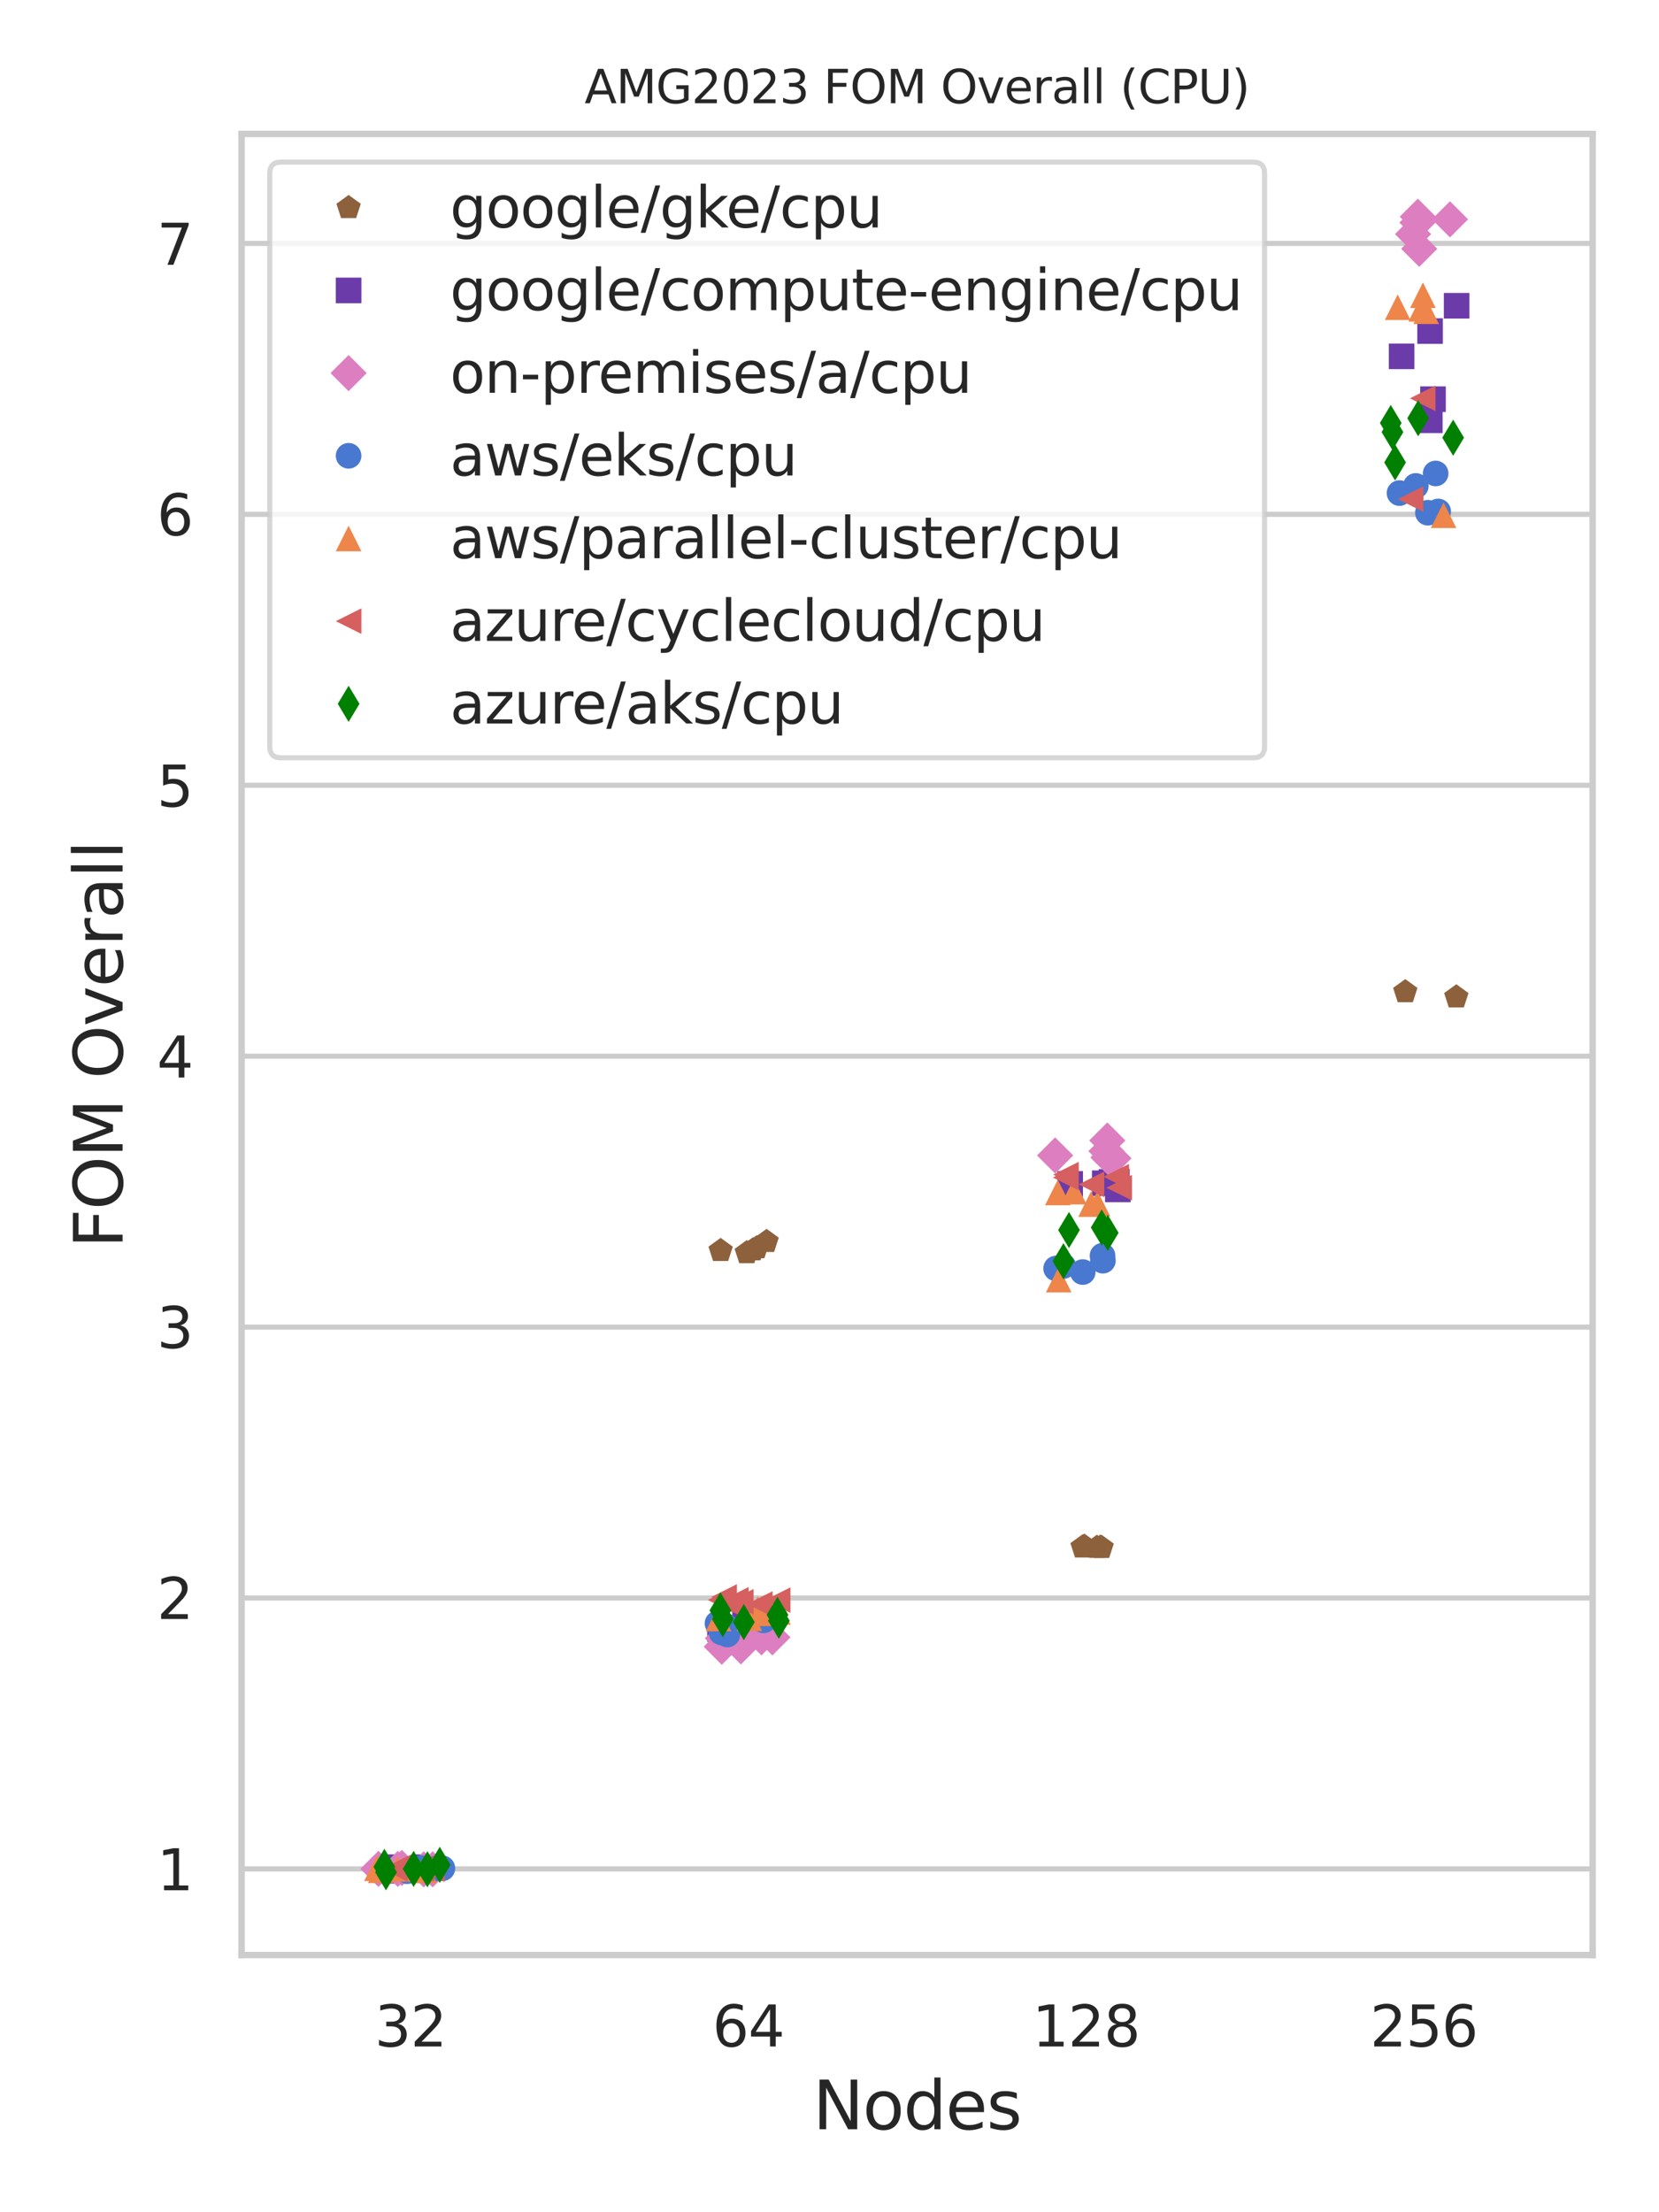 <?xml version="1.0" encoding="utf-8" standalone="no"?>
<!DOCTYPE svg PUBLIC "-//W3C//DTD SVG 1.1//EN"
  "http://www.w3.org/Graphics/SVG/1.1/DTD/svg11.dtd">
<svg xmlns:xlink="http://www.w3.org/1999/xlink" width="324pt" height="432pt" viewBox="0 0 324 432" xmlns="http://www.w3.org/2000/svg" version="1.1">
 <defs>
  <style type="text/css">*{stroke-linejoin: round; stroke-linecap: butt}</style>
 </defs>
 <g id="figure_1">
  <g id="patch_1">
   <path d="M 0 432 
L 324 432 
L 324 0 
L 0 0 
z
" style="fill: #ffffff"/>
  </g>
  <g id="axes_1">
   <g id="patch_2">
    <path d="M 47.182 381.78 
L 311.04 381.78 
L 311.04 26.16 
L 47.182 26.16 
z
" style="fill: #ffffff"/>
   </g>
   <g id="matplotlib.axis_1">
    <g id="xtick_1">
     <g id="text_1">
      <!-- 32 -->
      <g style="fill: #262626" transform="translate(73.166 399.638) scale(0.11 -0.11)">
       <defs>
        <path id="DejaVuSans-33" d="M 2597 2516 
Q 3050 2419 3304 2112 
Q 3559 1806 3559 1356 
Q 3559 666 3084 287 
Q 2609 -91 1734 -91 
Q 1441 -91 1130 -33 
Q 819 25 488 141 
L 488 750 
Q 750 597 1062 519 
Q 1375 441 1716 441 
Q 2309 441 2620 675 
Q 2931 909 2931 1356 
Q 2931 1769 2642 2001 
Q 2353 2234 1838 2234 
L 1294 2234 
L 1294 2753 
L 1863 2753 
Q 2328 2753 2575 2939 
Q 2822 3125 2822 3475 
Q 2822 3834 2567 4026 
Q 2313 4219 1838 4219 
Q 1578 4219 1281 4162 
Q 984 4106 628 3988 
L 628 4550 
Q 988 4650 1302 4700 
Q 1616 4750 1894 4750 
Q 2613 4750 3031 4423 
Q 3450 4097 3450 3541 
Q 3450 3153 3228 2886 
Q 3006 2619 2597 2516 
z
" transform="scale(0.016)"/>
        <path id="DejaVuSans-32" d="M 1228 531 
L 3431 531 
L 3431 0 
L 469 0 
L 469 531 
Q 828 903 1448 1529 
Q 2069 2156 2228 2338 
Q 2531 2678 2651 2914 
Q 2772 3150 2772 3378 
Q 2772 3750 2511 3984 
Q 2250 4219 1831 4219 
Q 1534 4219 1204 4116 
Q 875 4013 500 3803 
L 500 4441 
Q 881 4594 1212 4672 
Q 1544 4750 1819 4750 
Q 2544 4750 2975 4387 
Q 3406 4025 3406 3419 
Q 3406 3131 3298 2873 
Q 3191 2616 2906 2266 
Q 2828 2175 2409 1742 
Q 1991 1309 1228 531 
z
" transform="scale(0.016)"/>
       </defs>
       <use xlink:href="#DejaVuSans-33"/>
       <use xlink:href="#DejaVuSans-32" x="63.623"/>
      </g>
     </g>
    </g>
    <g id="xtick_2">
     <g id="text_2">
      <!-- 64 -->
      <g style="fill: #262626" transform="translate(139.13 399.638) scale(0.11 -0.11)">
       <defs>
        <path id="DejaVuSans-36" d="M 2113 2584 
Q 1688 2584 1439 2293 
Q 1191 2003 1191 1497 
Q 1191 994 1439 701 
Q 1688 409 2113 409 
Q 2538 409 2786 701 
Q 3034 994 3034 1497 
Q 3034 2003 2786 2293 
Q 2538 2584 2113 2584 
z
M 3366 4563 
L 3366 3988 
Q 3128 4100 2886 4159 
Q 2644 4219 2406 4219 
Q 1781 4219 1451 3797 
Q 1122 3375 1075 2522 
Q 1259 2794 1537 2939 
Q 1816 3084 2150 3084 
Q 2853 3084 3261 2657 
Q 3669 2231 3669 1497 
Q 3669 778 3244 343 
Q 2819 -91 2113 -91 
Q 1303 -91 875 529 
Q 447 1150 447 2328 
Q 447 3434 972 4092 
Q 1497 4750 2381 4750 
Q 2619 4750 2861 4703 
Q 3103 4656 3366 4563 
z
" transform="scale(0.016)"/>
        <path id="DejaVuSans-34" d="M 2419 4116 
L 825 1625 
L 2419 1625 
L 2419 4116 
z
M 2253 4666 
L 3047 4666 
L 3047 1625 
L 3713 1625 
L 3713 1100 
L 3047 1100 
L 3047 0 
L 2419 0 
L 2419 1100 
L 313 1100 
L 313 1709 
L 2253 4666 
z
" transform="scale(0.016)"/>
       </defs>
       <use xlink:href="#DejaVuSans-36"/>
       <use xlink:href="#DejaVuSans-34" x="63.623"/>
      </g>
     </g>
    </g>
    <g id="xtick_3">
     <g id="text_3">
      <!-- 128 -->
      <g style="fill: #262626" transform="translate(201.595 399.638) scale(0.11 -0.11)">
       <defs>
        <path id="DejaVuSans-31" d="M 794 531 
L 1825 531 
L 1825 4091 
L 703 3866 
L 703 4441 
L 1819 4666 
L 2450 4666 
L 2450 531 
L 3481 531 
L 3481 0 
L 794 0 
L 794 531 
z
" transform="scale(0.016)"/>
        <path id="DejaVuSans-38" d="M 2034 2216 
Q 1584 2216 1326 1975 
Q 1069 1734 1069 1313 
Q 1069 891 1326 650 
Q 1584 409 2034 409 
Q 2484 409 2743 651 
Q 3003 894 3003 1313 
Q 3003 1734 2745 1975 
Q 2488 2216 2034 2216 
z
M 1403 2484 
Q 997 2584 770 2862 
Q 544 3141 544 3541 
Q 544 4100 942 4425 
Q 1341 4750 2034 4750 
Q 2731 4750 3128 4425 
Q 3525 4100 3525 3541 
Q 3525 3141 3298 2862 
Q 3072 2584 2669 2484 
Q 3125 2378 3379 2068 
Q 3634 1759 3634 1313 
Q 3634 634 3220 271 
Q 2806 -91 2034 -91 
Q 1263 -91 848 271 
Q 434 634 434 1313 
Q 434 1759 690 2068 
Q 947 2378 1403 2484 
z
M 1172 3481 
Q 1172 3119 1398 2916 
Q 1625 2713 2034 2713 
Q 2441 2713 2670 2916 
Q 2900 3119 2900 3481 
Q 2900 3844 2670 4047 
Q 2441 4250 2034 4250 
Q 1625 4250 1398 4047 
Q 1172 3844 1172 3481 
z
" transform="scale(0.016)"/>
       </defs>
       <use xlink:href="#DejaVuSans-31"/>
       <use xlink:href="#DejaVuSans-32" x="63.623"/>
       <use xlink:href="#DejaVuSans-38" x="127.246"/>
      </g>
     </g>
    </g>
    <g id="xtick_4">
     <g id="text_4">
      <!-- 256 -->
      <g style="fill: #262626" transform="translate(267.56 399.638) scale(0.11 -0.11)">
       <defs>
        <path id="DejaVuSans-35" d="M 691 4666 
L 3169 4666 
L 3169 4134 
L 1269 4134 
L 1269 2991 
Q 1406 3038 1543 3061 
Q 1681 3084 1819 3084 
Q 2600 3084 3056 2656 
Q 3513 2228 3513 1497 
Q 3513 744 3044 326 
Q 2575 -91 1722 -91 
Q 1428 -91 1123 -41 
Q 819 9 494 109 
L 494 744 
Q 775 591 1075 516 
Q 1375 441 1709 441 
Q 2250 441 2565 725 
Q 2881 1009 2881 1497 
Q 2881 1984 2565 2268 
Q 2250 2553 1709 2553 
Q 1456 2553 1204 2497 
Q 953 2441 691 2322 
L 691 4666 
z
" transform="scale(0.016)"/>
       </defs>
       <use xlink:href="#DejaVuSans-32"/>
       <use xlink:href="#DejaVuSans-35" x="63.623"/>
       <use xlink:href="#DejaVuSans-36" x="127.246"/>
      </g>
     </g>
    </g>
    <g id="text_5">
     <!-- Nodes -->
     <g style="fill: #262626" transform="translate(158.759 415.804) scale(0.13 -0.13)">
      <defs>
       <path id="DejaVuSans-4e" d="M 628 4666 
L 1478 4666 
L 3547 763 
L 3547 4666 
L 4159 4666 
L 4159 0 
L 3309 0 
L 1241 3903 
L 1241 0 
L 628 0 
L 628 4666 
z
" transform="scale(0.016)"/>
       <path id="DejaVuSans-6f" d="M 1959 3097 
Q 1497 3097 1228 2736 
Q 959 2375 959 1747 
Q 959 1119 1226 758 
Q 1494 397 1959 397 
Q 2419 397 2687 759 
Q 2956 1122 2956 1747 
Q 2956 2369 2687 2733 
Q 2419 3097 1959 3097 
z
M 1959 3584 
Q 2709 3584 3137 3096 
Q 3566 2609 3566 1747 
Q 3566 888 3137 398 
Q 2709 -91 1959 -91 
Q 1206 -91 779 398 
Q 353 888 353 1747 
Q 353 2609 779 3096 
Q 1206 3584 1959 3584 
z
" transform="scale(0.016)"/>
       <path id="DejaVuSans-64" d="M 2906 2969 
L 2906 4863 
L 3481 4863 
L 3481 0 
L 2906 0 
L 2906 525 
Q 2725 213 2448 61 
Q 2172 -91 1784 -91 
Q 1150 -91 751 415 
Q 353 922 353 1747 
Q 353 2572 751 3078 
Q 1150 3584 1784 3584 
Q 2172 3584 2448 3432 
Q 2725 3281 2906 2969 
z
M 947 1747 
Q 947 1113 1208 752 
Q 1469 391 1925 391 
Q 2381 391 2643 752 
Q 2906 1113 2906 1747 
Q 2906 2381 2643 2742 
Q 2381 3103 1925 3103 
Q 1469 3103 1208 2742 
Q 947 2381 947 1747 
z
" transform="scale(0.016)"/>
       <path id="DejaVuSans-65" d="M 3597 1894 
L 3597 1613 
L 953 1613 
Q 991 1019 1311 708 
Q 1631 397 2203 397 
Q 2534 397 2845 478 
Q 3156 559 3463 722 
L 3463 178 
Q 3153 47 2828 -22 
Q 2503 -91 2169 -91 
Q 1331 -91 842 396 
Q 353 884 353 1716 
Q 353 2575 817 3079 
Q 1281 3584 2069 3584 
Q 2775 3584 3186 3129 
Q 3597 2675 3597 1894 
z
M 3022 2063 
Q 3016 2534 2758 2815 
Q 2500 3097 2075 3097 
Q 1594 3097 1305 2825 
Q 1016 2553 972 2059 
L 3022 2063 
z
" transform="scale(0.016)"/>
       <path id="DejaVuSans-73" d="M 2834 3397 
L 2834 2853 
Q 2591 2978 2328 3040 
Q 2066 3103 1784 3103 
Q 1356 3103 1142 2972 
Q 928 2841 928 2578 
Q 928 2378 1081 2264 
Q 1234 2150 1697 2047 
L 1894 2003 
Q 2506 1872 2764 1633 
Q 3022 1394 3022 966 
Q 3022 478 2636 193 
Q 2250 -91 1575 -91 
Q 1294 -91 989 -36 
Q 684 19 347 128 
L 347 722 
Q 666 556 975 473 
Q 1284 391 1588 391 
Q 1994 391 2212 530 
Q 2431 669 2431 922 
Q 2431 1156 2273 1281 
Q 2116 1406 1581 1522 
L 1381 1569 
Q 847 1681 609 1914 
Q 372 2147 372 2553 
Q 372 3047 722 3315 
Q 1072 3584 1716 3584 
Q 2034 3584 2315 3537 
Q 2597 3491 2834 3397 
z
" transform="scale(0.016)"/>
      </defs>
      <use xlink:href="#DejaVuSans-4e"/>
      <use xlink:href="#DejaVuSans-6f" x="74.805"/>
      <use xlink:href="#DejaVuSans-64" x="135.986"/>
      <use xlink:href="#DejaVuSans-65" x="199.463"/>
      <use xlink:href="#DejaVuSans-73" x="260.986"/>
     </g>
    </g>
   </g>
   <g id="matplotlib.axis_2">
    <g id="ytick_1">
     <g id="line2d_1">
      <path d="M 47.182 364.961 
L 311.04 364.961 
" clip-path="url(#p5189123083)" style="fill: none; stroke: #cccccc; stroke-linecap: round"/>
     </g>
     <g id="text_6">
      <!-- $\mathdefault{1}$ -->
      <g style="fill: #262626" transform="translate(30.642 369.14) scale(0.11 -0.11)">
       <use xlink:href="#DejaVuSans-31" transform="translate(0 0.094)"/>
      </g>
     </g>
    </g>
    <g id="ytick_2">
     <g id="line2d_2">
      <path d="M 47.182 312.057 
L 311.04 312.057 
" clip-path="url(#p5189123083)" style="fill: none; stroke: #cccccc; stroke-linecap: round"/>
     </g>
     <g id="text_7">
      <!-- $\mathdefault{2}$ -->
      <g style="fill: #262626" transform="translate(30.642 316.237) scale(0.11 -0.11)">
       <use xlink:href="#DejaVuSans-32" transform="translate(0 0.781)"/>
      </g>
     </g>
    </g>
    <g id="ytick_3">
     <g id="line2d_3">
      <path d="M 47.182 259.154 
L 311.04 259.154 
" clip-path="url(#p5189123083)" style="fill: none; stroke: #cccccc; stroke-linecap: round"/>
     </g>
     <g id="text_8">
      <!-- $\mathdefault{3}$ -->
      <g style="fill: #262626" transform="translate(30.642 263.333) scale(0.11 -0.11)">
       <use xlink:href="#DejaVuSans-33" transform="translate(0 0.781)"/>
      </g>
     </g>
    </g>
    <g id="ytick_4">
     <g id="line2d_4">
      <path d="M 47.182 206.25 
L 311.04 206.25 
" clip-path="url(#p5189123083)" style="fill: none; stroke: #cccccc; stroke-linecap: round"/>
     </g>
     <g id="text_9">
      <!-- $\mathdefault{4}$ -->
      <g style="fill: #262626" transform="translate(30.642 210.43) scale(0.11 -0.11)">
       <use xlink:href="#DejaVuSans-34" transform="translate(0 0.094)"/>
      </g>
     </g>
    </g>
    <g id="ytick_5">
     <g id="line2d_5">
      <path d="M 47.182 153.347 
L 311.04 153.347 
" clip-path="url(#p5189123083)" style="fill: none; stroke: #cccccc; stroke-linecap: round"/>
     </g>
     <g id="text_10">
      <!-- $\mathdefault{5}$ -->
      <g style="fill: #262626" transform="translate(30.642 157.526) scale(0.11 -0.11)">
       <use xlink:href="#DejaVuSans-35" transform="translate(0 0.094)"/>
      </g>
     </g>
    </g>
    <g id="ytick_6">
     <g id="line2d_6">
      <path d="M 47.182 100.443 
L 311.04 100.443 
" clip-path="url(#p5189123083)" style="fill: none; stroke: #cccccc; stroke-linecap: round"/>
     </g>
     <g id="text_11">
      <!-- $\mathdefault{6}$ -->
      <g style="fill: #262626" transform="translate(30.642 104.622) scale(0.11 -0.11)">
       <use xlink:href="#DejaVuSans-36" transform="translate(0 0.781)"/>
      </g>
     </g>
    </g>
    <g id="ytick_7">
     <g id="line2d_7">
      <path d="M 47.182 47.54 
L 311.04 47.54 
" clip-path="url(#p5189123083)" style="fill: none; stroke: #cccccc; stroke-linecap: round"/>
     </g>
     <g id="text_12">
      <!-- $\mathdefault{7}$ -->
      <g style="fill: #262626" transform="translate(30.642 51.719) scale(0.11 -0.11)">
       <defs>
        <path id="DejaVuSans-37" d="M 525 4666 
L 3525 4666 
L 3525 4397 
L 1831 0 
L 1172 0 
L 2766 4134 
L 525 4134 
L 525 4666 
z
" transform="scale(0.016)"/>
       </defs>
       <use xlink:href="#DejaVuSans-37" transform="translate(0 0.094)"/>
      </g>
     </g>
    </g>
    <g id="text_13">
     <!-- FOM Overall -->
     <g style="fill: #262626" transform="translate(23.939 243.73) rotate(-90) scale(0.13 -0.13)">
      <defs>
       <path id="DejaVuSans-46" d="M 628 4666 
L 3309 4666 
L 3309 4134 
L 1259 4134 
L 1259 2759 
L 3109 2759 
L 3109 2228 
L 1259 2228 
L 1259 0 
L 628 0 
L 628 4666 
z
" transform="scale(0.016)"/>
       <path id="DejaVuSans-4f" d="M 2522 4238 
Q 1834 4238 1429 3725 
Q 1025 3213 1025 2328 
Q 1025 1447 1429 934 
Q 1834 422 2522 422 
Q 3209 422 3611 934 
Q 4013 1447 4013 2328 
Q 4013 3213 3611 3725 
Q 3209 4238 2522 4238 
z
M 2522 4750 
Q 3503 4750 4090 4092 
Q 4678 3434 4678 2328 
Q 4678 1225 4090 567 
Q 3503 -91 2522 -91 
Q 1538 -91 948 565 
Q 359 1222 359 2328 
Q 359 3434 948 4092 
Q 1538 4750 2522 4750 
z
" transform="scale(0.016)"/>
       <path id="DejaVuSans-4d" d="M 628 4666 
L 1569 4666 
L 2759 1491 
L 3956 4666 
L 4897 4666 
L 4897 0 
L 4281 0 
L 4281 4097 
L 3078 897 
L 2444 897 
L 1241 4097 
L 1241 0 
L 628 0 
L 628 4666 
z
" transform="scale(0.016)"/>
       <path id="DejaVuSans-20" transform="scale(0.016)"/>
       <path id="DejaVuSans-76" d="M 191 3500 
L 800 3500 
L 1894 563 
L 2988 3500 
L 3597 3500 
L 2284 0 
L 1503 0 
L 191 3500 
z
" transform="scale(0.016)"/>
       <path id="DejaVuSans-72" d="M 2631 2963 
Q 2534 3019 2420 3045 
Q 2306 3072 2169 3072 
Q 1681 3072 1420 2755 
Q 1159 2438 1159 1844 
L 1159 0 
L 581 0 
L 581 3500 
L 1159 3500 
L 1159 2956 
Q 1341 3275 1631 3429 
Q 1922 3584 2338 3584 
Q 2397 3584 2469 3576 
Q 2541 3569 2628 3553 
L 2631 2963 
z
" transform="scale(0.016)"/>
       <path id="DejaVuSans-61" d="M 2194 1759 
Q 1497 1759 1228 1600 
Q 959 1441 959 1056 
Q 959 750 1161 570 
Q 1363 391 1709 391 
Q 2188 391 2477 730 
Q 2766 1069 2766 1631 
L 2766 1759 
L 2194 1759 
z
M 3341 1997 
L 3341 0 
L 2766 0 
L 2766 531 
Q 2569 213 2275 61 
Q 1981 -91 1556 -91 
Q 1019 -91 701 211 
Q 384 513 384 1019 
Q 384 1609 779 1909 
Q 1175 2209 1959 2209 
L 2766 2209 
L 2766 2266 
Q 2766 2663 2505 2880 
Q 2244 3097 1772 3097 
Q 1472 3097 1187 3025 
Q 903 2953 641 2809 
L 641 3341 
Q 956 3463 1253 3523 
Q 1550 3584 1831 3584 
Q 2591 3584 2966 3190 
Q 3341 2797 3341 1997 
z
" transform="scale(0.016)"/>
       <path id="DejaVuSans-6c" d="M 603 4863 
L 1178 4863 
L 1178 0 
L 603 0 
L 603 4863 
z
" transform="scale(0.016)"/>
      </defs>
      <use xlink:href="#DejaVuSans-46"/>
      <use xlink:href="#DejaVuSans-4f" x="57.52"/>
      <use xlink:href="#DejaVuSans-4d" x="136.23"/>
      <use xlink:href="#DejaVuSans-20" x="222.51"/>
      <use xlink:href="#DejaVuSans-4f" x="254.297"/>
      <use xlink:href="#DejaVuSans-76" x="333.008"/>
      <use xlink:href="#DejaVuSans-65" x="392.188"/>
      <use xlink:href="#DejaVuSans-72" x="453.711"/>
      <use xlink:href="#DejaVuSans-61" x="494.824"/>
      <use xlink:href="#DejaVuSans-6c" x="556.104"/>
      <use xlink:href="#DejaVuSans-6c" x="583.887"/>
     </g>
    </g>
   </g>
   <g id="patch_3">
    <path d="M 47.182 381.78 
L 47.182 26.16 
" style="fill: none; stroke: #cccccc; stroke-width: 1.25; stroke-linejoin: miter; stroke-linecap: square"/>
   </g>
   <g id="patch_4">
    <path d="M 311.04 381.78 
L 311.04 26.16 
" style="fill: none; stroke: #cccccc; stroke-width: 1.25; stroke-linejoin: miter; stroke-linecap: square"/>
   </g>
   <g id="patch_5">
    <path d="M 47.182 381.78 
L 311.04 381.78 
" style="fill: none; stroke: #cccccc; stroke-width: 1.25; stroke-linejoin: miter; stroke-linecap: square"/>
   </g>
   <g id="patch_6">
    <path d="M 47.182 26.16 
L 311.04 26.16 
" style="fill: none; stroke: #cccccc; stroke-width: 1.25; stroke-linejoin: miter; stroke-linecap: square"/>
   </g>
   <g id="PathCollection_1">
    <defs>
     <path id="C0_0_e7bd8a3576" d="M 0 -2.5 
L -2.378 -0.773 
L -1.469 2.023 
L 1.469 2.023 
L 2.378 -0.773 
z
"/>
    </defs>
    <g clip-path="url(#p5189123083)">
     <use xlink:href="#C0_0_e7bd8a3576" x="75.494" y="364.995" style="fill: #8c613c"/>
    </g>
    <g clip-path="url(#p5189123083)">
     <use xlink:href="#C0_0_e7bd8a3576" x="81.8" y="364.821" style="fill: #8c613c"/>
    </g>
    <g clip-path="url(#p5189123083)">
     <use xlink:href="#C0_0_e7bd8a3576" x="79.301" y="365.045" style="fill: #8c613c"/>
    </g>
    <g clip-path="url(#p5189123083)">
     <use xlink:href="#C0_0_e7bd8a3576" x="77.736" y="364.961" style="fill: #8c613c"/>
    </g>
    <g clip-path="url(#p5189123083)">
     <use xlink:href="#C0_0_e7bd8a3576" x="75.045" y="364.719" style="fill: #8c613c"/>
    </g>
   </g>
   <g id="PathCollection_2">
    <defs>
     <path id="C1_0_52b5c22a41" d="M 0 -2.5 
L -2.378 -0.773 
L -1.469 2.023 
L 1.469 2.023 
L 2.378 -0.773 
z
"/>
    </defs>
    <g clip-path="url(#p5189123083)">
     <use xlink:href="#C1_0_52b5c22a41" x="147.057" y="244.1" style="fill: #8c613c"/>
    </g>
    <g clip-path="url(#p5189123083)">
     <use xlink:href="#C1_0_52b5c22a41" x="147.806" y="243.693" style="fill: #8c613c"/>
    </g>
    <g clip-path="url(#p5189123083)">
     <use xlink:href="#C1_0_52b5c22a41" x="149.713" y="242.462" style="fill: #8c613c"/>
    </g>
    <g clip-path="url(#p5189123083)">
     <use xlink:href="#C1_0_52b5c22a41" x="145.843" y="244.657" style="fill: #8c613c"/>
    </g>
    <g clip-path="url(#p5189123083)">
     <use xlink:href="#C1_0_52b5c22a41" x="140.737" y="244.226" style="fill: #8c613c"/>
    </g>
   </g>
   <g id="PathCollection_3">
    <defs>
     <path id="C2_0_cb44a556ef" d="M 0 -2.5 
L -2.378 -0.773 
L -1.469 2.023 
L 1.469 2.023 
L 2.378 -0.773 
z
"/>
    </defs>
    <g clip-path="url(#p5189123083)">
     <use xlink:href="#C2_0_cb44a556ef" x="214.924" y="302.152" style="fill: #8c613c"/>
    </g>
    <g clip-path="url(#p5189123083)">
     <use xlink:href="#C2_0_cb44a556ef" x="211.419" y="302.121" style="fill: #8c613c"/>
    </g>
    <g clip-path="url(#p5189123083)">
     <use xlink:href="#C2_0_cb44a556ef" x="214.223" y="302.199" style="fill: #8c613c"/>
    </g>
    <g clip-path="url(#p5189123083)">
     <use xlink:href="#C2_0_cb44a556ef" x="211.77" y="301.973" style="fill: #8c613c"/>
    </g>
    <g clip-path="url(#p5189123083)">
     <use xlink:href="#C2_0_cb44a556ef" x="215.146" y="302.215" style="fill: #8c613c"/>
    </g>
   </g>
   <g id="PathCollection_4">
    <path d="M 284.417 192.198 
L 282.039 193.926 
L 282.947 196.721 
L 285.886 196.721 
L 286.794 193.926 
z
" clip-path="url(#p5189123083)" style="fill: #8c613c"/>
    <path d="M 274.449 191.194 
L 272.072 192.922 
L 272.98 195.717 
L 275.919 195.717 
L 276.827 192.922 
z
" clip-path="url(#p5189123083)" style="fill: #8c613c"/>
   </g>
   <g id="line2d_8"/>
   <g id="PathCollection_5">
    <path d="M 80.337 367.121 
L 85.337 367.121 
L 85.337 362.121 
L 80.337 362.121 
z
" clip-path="url(#p5189123083)" style="fill: #6c3baa"/>
    <path d="M 73.869 367.116 
L 78.869 367.116 
L 78.869 362.116 
L 73.869 362.116 
z
" clip-path="url(#p5189123083)" style="fill: #6c3baa"/>
    <path d="M 74.59 367.843 
L 79.59 367.843 
L 79.59 362.843 
L 74.59 362.843 
z
" clip-path="url(#p5189123083)" style="fill: #6c3baa"/>
    <path d="M 73.691 367.461 
L 78.691 367.461 
L 78.691 362.461 
L 73.691 362.461 
z
" clip-path="url(#p5189123083)" style="fill: #6c3baa"/>
    <path d="M 73.155 367.501 
L 78.155 367.501 
L 78.155 362.501 
L 73.155 362.501 
z
" clip-path="url(#p5189123083)" style="fill: #6c3baa"/>
   </g>
   <g id="PathCollection_6">
    <path d="M 147.087 320.497 
L 152.087 320.497 
L 152.087 315.497 
L 147.087 315.497 
z
" clip-path="url(#p5189123083)" style="fill: #6c3baa"/>
    <path d="M 145.374 320.436 
L 150.374 320.436 
L 150.374 315.436 
L 145.374 315.436 
z
" clip-path="url(#p5189123083)" style="fill: #6c3baa"/>
    <path d="M 138.111 320.627 
L 143.111 320.627 
L 143.111 315.627 
L 138.111 315.627 
z
" clip-path="url(#p5189123083)" style="fill: #6c3baa"/>
    <path d="M 144.6 319.449 
L 149.6 319.449 
L 149.6 314.449 
L 144.6 314.449 
z
" clip-path="url(#p5189123083)" style="fill: #6c3baa"/>
    <path d="M 143.005 319.362 
L 148.005 319.362 
L 148.005 314.362 
L 143.005 314.362 
z
" clip-path="url(#p5189123083)" style="fill: #6c3baa"/>
   </g>
   <g id="PathCollection_7">
    <path d="M 206.503 233.688 
L 211.503 233.688 
L 211.503 228.688 
L 206.503 228.688 
z
" clip-path="url(#p5189123083)" style="fill: #6c3baa"/>
    <path d="M 215.809 234.77 
L 220.809 234.77 
L 220.809 229.77 
L 215.809 229.77 
z
" clip-path="url(#p5189123083)" style="fill: #6c3baa"/>
    <path d="M 214.561 233.302 
L 219.561 233.302 
L 219.561 228.302 
L 214.561 228.302 
z
" clip-path="url(#p5189123083)" style="fill: #6c3baa"/>
    <path d="M 215.628 233.255 
L 220.628 233.255 
L 220.628 228.255 
L 215.628 228.255 
z
" clip-path="url(#p5189123083)" style="fill: #6c3baa"/>
    <path d="M 213.258 233.559 
L 218.258 233.559 
L 218.258 228.559 
L 213.258 228.559 
z
" clip-path="url(#p5189123083)" style="fill: #6c3baa"/>
   </g>
   <g id="PathCollection_8">
    <path d="M 271.231 72.086 
L 276.231 72.086 
L 276.231 67.086 
L 271.231 67.086 
z
" clip-path="url(#p5189123083)" style="fill: #6c3baa"/>
    <path d="M 277.363 80.454 
L 282.363 80.454 
L 282.363 75.454 
L 277.363 75.454 
z
" clip-path="url(#p5189123083)" style="fill: #6c3baa"/>
    <path d="M 276.791 67.151 
L 281.791 67.151 
L 281.791 62.151 
L 276.791 62.151 
z
" clip-path="url(#p5189123083)" style="fill: #6c3baa"/>
    <path d="M 281.978 62.207 
L 286.978 62.207 
L 286.978 57.207 
L 281.978 57.207 
z
" clip-path="url(#p5189123083)" style="fill: #6c3baa"/>
    <path d="M 276.736 84.572 
L 281.736 84.572 
L 281.736 79.572 
L 276.736 79.572 
z
" clip-path="url(#p5189123083)" style="fill: #6c3baa"/>
   </g>
   <g id="line2d_9"/>
   <g id="PathCollection_9">
    <path d="M 82.754 368.582 
L 86.289 365.046 
L 82.754 361.511 
L 79.218 365.046 
z
" clip-path="url(#p5189123083)" style="fill: #dc7ec0"/>
    <path d="M 77.693 368.497 
L 81.229 364.961 
L 77.693 361.425 
L 74.157 364.961 
z
" clip-path="url(#p5189123083)" style="fill: #dc7ec0"/>
    <path d="M 78.479 368.307 
L 82.015 364.772 
L 78.479 361.236 
L 74.944 364.772 
z
" clip-path="url(#p5189123083)" style="fill: #dc7ec0"/>
    <path d="M 84.499 368.566 
L 88.035 365.031 
L 84.499 361.495 
L 80.963 365.031 
z
" clip-path="url(#p5189123083)" style="fill: #dc7ec0"/>
    <path d="M 73.908 368.49 
L 77.443 364.954 
L 73.908 361.419 
L 70.372 364.954 
z
" clip-path="url(#p5189123083)" style="fill: #dc7ec0"/>
   </g>
   <g id="PathCollection_10">
    <path d="M 144.691 325.034 
L 148.226 321.499 
L 144.691 317.963 
L 141.155 321.499 
z
" clip-path="url(#p5189123083)" style="fill: #dc7ec0"/>
    <path d="M 150.847 323.267 
L 154.382 319.732 
L 150.847 316.196 
L 147.311 319.732 
z
" clip-path="url(#p5189123083)" style="fill: #dc7ec0"/>
    <path d="M 148.713 323.272 
L 152.249 319.737 
L 148.713 316.201 
L 145.178 319.737 
z
" clip-path="url(#p5189123083)" style="fill: #dc7ec0"/>
    <path d="M 140.961 325.104 
L 144.496 321.568 
L 140.961 318.033 
L 137.425 321.568 
z
" clip-path="url(#p5189123083)" style="fill: #dc7ec0"/>
    <path d="M 141.183 323.453 
L 144.719 319.917 
L 141.183 316.382 
L 137.648 319.917 
z
" clip-path="url(#p5189123083)" style="fill: #dc7ec0"/>
   </g>
   <g id="PathCollection_11">
    <path d="M 216.252 226.252 
L 219.788 222.717 
L 216.252 219.181 
L 212.716 222.717 
z
" clip-path="url(#p5189123083)" style="fill: #dc7ec0"/>
    <path d="M 216.089 228.338 
L 219.625 224.803 
L 216.089 221.267 
L 212.553 224.803 
z
" clip-path="url(#p5189123083)" style="fill: #dc7ec0"/>
    <path d="M 217.448 229.728 
L 220.983 226.192 
L 217.448 222.657 
L 213.912 226.192 
z
" clip-path="url(#p5189123083)" style="fill: #dc7ec0"/>
    <path d="M 216.472 229.572 
L 220.008 226.037 
L 216.472 222.501 
L 212.937 226.037 
z
" clip-path="url(#p5189123083)" style="fill: #dc7ec0"/>
    <path d="M 206.064 229.168 
L 209.599 225.632 
L 206.064 222.097 
L 202.528 225.632 
z
" clip-path="url(#p5189123083)" style="fill: #dc7ec0"/>
   </g>
   <g id="PathCollection_12">
    <path d="M 275.969 49.258 
L 279.504 45.722 
L 275.969 42.187 
L 272.433 45.722 
z
" clip-path="url(#p5189123083)" style="fill: #dc7ec0"/>
    <path d="M 276.899 45.86 
L 280.435 42.325 
L 276.899 38.789 
L 273.363 42.325 
z
" clip-path="url(#p5189123083)" style="fill: #dc7ec0"/>
    <path d="M 283.178 46.365 
L 286.713 42.83 
L 283.178 39.294 
L 279.642 42.83 
z
" clip-path="url(#p5189123083)" style="fill: #dc7ec0"/>
    <path d="M 276.822 47.004 
L 280.357 43.468 
L 276.822 39.933 
L 273.286 43.468 
z
" clip-path="url(#p5189123083)" style="fill: #dc7ec0"/>
    <path d="M 277.17 52.121 
L 280.705 48.585 
L 277.17 45.049 
L 273.634 48.585 
z
" clip-path="url(#p5189123083)" style="fill: #dc7ec0"/>
   </g>
   <g id="line2d_10"/>
   <g id="PathCollection_13">
    <defs>
     <path id="C3_0_e3e51d74b8" d="M 0 2.5 
C 0.663 2.5 1.299 2.237 1.768 1.768 
C 2.237 1.299 2.5 0.663 2.5 -0 
C 2.5 -0.663 2.237 -1.299 1.768 -1.768 
C 1.299 -2.237 0.663 -2.5 0 -2.5 
C -0.663 -2.5 -1.299 -2.237 -1.768 -1.768 
C -2.237 -1.299 -2.5 -0.663 -2.5 0 
C -2.5 0.663 -2.237 1.299 -1.768 1.768 
C -1.299 2.237 -0.663 2.5 0 2.5 
z
"/>
    </defs>
    <g clip-path="url(#p5189123083)">
     <use xlink:href="#C3_0_e3e51d74b8" x="82.205" y="365.138" style="fill: #4878d0"/>
    </g>
    <g clip-path="url(#p5189123083)">
     <use xlink:href="#C3_0_e3e51d74b8" x="86.398" y="364.841" style="fill: #4878d0"/>
    </g>
    <g clip-path="url(#p5189123083)">
     <use xlink:href="#C3_0_e3e51d74b8" x="79.588" y="365.398" style="fill: #4878d0"/>
    </g>
    <g clip-path="url(#p5189123083)">
     <use xlink:href="#C3_0_e3e51d74b8" x="84.586" y="364.961" style="fill: #4878d0"/>
    </g>
    <g clip-path="url(#p5189123083)">
     <use xlink:href="#C3_0_e3e51d74b8" x="82.122" y="364.784" style="fill: #4878d0"/>
    </g>
   </g>
   <g id="PathCollection_14">
    <defs>
     <path id="C4_0_9baadc3031" d="M 0 2.5 
C 0.663 2.5 1.299 2.237 1.768 1.768 
C 2.237 1.299 2.5 0.663 2.5 -0 
C 2.5 -0.663 2.237 -1.299 1.768 -1.768 
C 1.299 -2.237 0.663 -2.5 0 -2.5 
C -0.663 -2.5 -1.299 -2.237 -1.768 -1.768 
C -2.237 -1.299 -2.5 -0.663 -2.5 0 
C -2.5 0.663 -2.237 1.299 -1.768 1.768 
C -1.299 2.237 -0.663 2.5 0 2.5 
z
"/>
    </defs>
    <g clip-path="url(#p5189123083)">
     <use xlink:href="#C4_0_9baadc3031" x="140.128" y="317.015" style="fill: #4878d0"/>
    </g>
    <g clip-path="url(#p5189123083)">
     <use xlink:href="#C4_0_9baadc3031" x="140.917" y="318.792" style="fill: #4878d0"/>
    </g>
    <g clip-path="url(#p5189123083)">
     <use xlink:href="#C4_0_9baadc3031" x="141.724" y="317.531" style="fill: #4878d0"/>
    </g>
    <g clip-path="url(#p5189123083)">
     <use xlink:href="#C4_0_9baadc3031" x="149.142" y="316.428" style="fill: #4878d0"/>
    </g>
    <g clip-path="url(#p5189123083)">
     <use xlink:href="#C4_0_9baadc3031" x="142.056" y="319.181" style="fill: #4878d0"/>
    </g>
   </g>
   <g id="PathCollection_15">
    <defs>
     <path id="C5_0_4560aeb20c" d="M 0 2.5 
C 0.663 2.5 1.299 2.237 1.768 1.768 
C 2.237 1.299 2.5 0.663 2.5 -0 
C 2.5 -0.663 2.237 -1.299 1.768 -1.768 
C 1.299 -2.237 0.663 -2.5 0 -2.5 
C -0.663 -2.5 -1.299 -2.237 -1.768 -1.768 
C -2.237 -1.299 -2.5 -0.663 -2.5 0 
C -2.5 0.663 -2.237 1.299 -1.768 1.768 
C -1.299 2.237 -0.663 2.5 0 2.5 
z
"/>
    </defs>
    <g clip-path="url(#p5189123083)">
     <use xlink:href="#C5_0_4560aeb20c" x="215.394" y="246.187" style="fill: #4878d0"/>
    </g>
    <g clip-path="url(#p5189123083)">
     <use xlink:href="#C5_0_4560aeb20c" x="206.256" y="247.707" style="fill: #4878d0"/>
    </g>
    <g clip-path="url(#p5189123083)">
     <use xlink:href="#C5_0_4560aeb20c" x="215.321" y="245.215" style="fill: #4878d0"/>
    </g>
    <g clip-path="url(#p5189123083)">
     <use xlink:href="#C5_0_4560aeb20c" x="211.46" y="248.407" style="fill: #4878d0"/>
    </g>
    <g clip-path="url(#p5189123083)">
     <use xlink:href="#C5_0_4560aeb20c" x="207.657" y="247.241" style="fill: #4878d0"/>
    </g>
   </g>
   <g id="PathCollection_16">
    <defs>
     <path id="C6_0_9d644a9fa0" d="M 0 2.5 
C 0.663 2.5 1.299 2.237 1.768 1.768 
C 2.237 1.299 2.5 0.663 2.5 -0 
C 2.5 -0.663 2.237 -1.299 1.768 -1.768 
C 1.299 -2.237 0.663 -2.5 0 -2.5 
C -0.663 -2.5 -1.299 -2.237 -1.768 -1.768 
C -2.237 -1.299 -2.5 -0.663 -2.5 0 
C -2.5 0.663 -2.237 1.299 -1.768 1.768 
C -1.299 2.237 -0.663 2.5 0 2.5 
z
"/>
    </defs>
    <g clip-path="url(#p5189123083)">
     <use xlink:href="#C6_0_9d644a9fa0" x="280.379" y="92.457" style="fill: #4878d0"/>
    </g>
    <g clip-path="url(#p5189123083)">
     <use xlink:href="#C6_0_9d644a9fa0" x="280.878" y="99.874" style="fill: #4878d0"/>
    </g>
    <g clip-path="url(#p5189123083)">
     <use xlink:href="#C6_0_9d644a9fa0" x="276.506" y="94.89" style="fill: #4878d0"/>
    </g>
    <g clip-path="url(#p5189123083)">
     <use xlink:href="#C6_0_9d644a9fa0" x="278.862" y="100.127" style="fill: #4878d0"/>
    </g>
    <g clip-path="url(#p5189123083)">
     <use xlink:href="#C6_0_9d644a9fa0" x="273.318" y="96.289" style="fill: #4878d0"/>
    </g>
   </g>
   <g id="line2d_11"/>
   <g id="PathCollection_17">
    <path d="M 74.362 362.724 
L 71.862 367.724 
L 76.862 367.724 
z
" clip-path="url(#p5189123083)" style="fill: #ee854a"/>
    <path d="M 73.61 362.336 
L 71.11 367.336 
L 76.11 367.336 
z
" clip-path="url(#p5189123083)" style="fill: #ee854a"/>
    <path d="M 82.8 362.75 
L 80.3 367.75 
L 85.3 367.75 
z
" clip-path="url(#p5189123083)" style="fill: #ee854a"/>
    <path d="M 77.638 362.461 
L 75.138 367.461 
L 80.138 367.461 
z
" clip-path="url(#p5189123083)" style="fill: #ee854a"/>
    <path d="M 80.421 362.323 
L 77.921 367.323 
L 82.921 367.323 
z
" clip-path="url(#p5189123083)" style="fill: #ee854a"/>
   </g>
   <g id="PathCollection_18">
    <path d="M 151.937 312.279 
L 149.437 317.279 
L 154.437 317.279 
z
" clip-path="url(#p5189123083)" style="fill: #ee854a"/>
    <path d="M 149.499 312.544 
L 146.999 317.544 
L 151.999 317.544 
z
" clip-path="url(#p5189123083)" style="fill: #ee854a"/>
    <path d="M 147.974 311.724 
L 145.474 316.724 
L 150.474 316.724 
z
" clip-path="url(#p5189123083)" style="fill: #ee854a"/>
    <path d="M 140.33 313.56 
L 137.83 318.56 
L 142.83 318.56 
z
" clip-path="url(#p5189123083)" style="fill: #ee854a"/>
    <path d="M 146.365 313.514 
L 143.865 318.514 
L 148.865 318.514 
z
" clip-path="url(#p5189123083)" style="fill: #ee854a"/>
   </g>
   <g id="PathCollection_19">
    <path d="M 209.707 230.194 
L 207.207 235.194 
L 212.207 235.194 
z
" clip-path="url(#p5189123083)" style="fill: #ee854a"/>
    <path d="M 213.079 232.631 
L 210.579 237.631 
L 215.579 237.631 
z
" clip-path="url(#p5189123083)" style="fill: #ee854a"/>
    <path d="M 206.763 247.379 
L 204.263 252.379 
L 209.263 252.379 
z
" clip-path="url(#p5189123083)" style="fill: #ee854a"/>
    <path d="M 206.585 230.375 
L 204.085 235.375 
L 209.085 235.375 
z
" clip-path="url(#p5189123083)" style="fill: #ee854a"/>
    <path d="M 214.337 232.547 
L 211.837 237.547 
L 216.837 237.547 
z
" clip-path="url(#p5189123083)" style="fill: #ee854a"/>
   </g>
   <g id="PathCollection_20">
    <path d="M 278.528 58.28 
L 276.028 63.28 
L 281.028 63.28 
z
" clip-path="url(#p5189123083)" style="fill: #ee854a"/>
    <path d="M 281.924 98.122 
L 279.424 103.122 
L 284.424 103.122 
z
" clip-path="url(#p5189123083)" style="fill: #ee854a"/>
    <path d="M 277.895 55.152 
L 275.395 60.152 
L 280.395 60.152 
z
" clip-path="url(#p5189123083)" style="fill: #ee854a"/>
    <path d="M 272.967 57.49 
L 270.467 62.49 
L 275.467 62.49 
z
" clip-path="url(#p5189123083)" style="fill: #ee854a"/>
    <path d="M 277.553 57.808 
L 275.053 62.808 
L 280.053 62.808 
z
" clip-path="url(#p5189123083)" style="fill: #ee854a"/>
   </g>
   <g id="line2d_12"/>
   <g id="PathCollection_21">
    <path d="M 74.627 364.961 
L 79.627 367.461 
L 79.627 362.461 
z
" clip-path="url(#p5189123083)" style="fill: #d65f5f"/>
    <path d="M 75.328 364.634 
L 80.328 367.134 
L 80.328 362.134 
z
" clip-path="url(#p5189123083)" style="fill: #d65f5f"/>
    <path d="M 79.384 364.94 
L 84.384 367.44 
L 84.384 362.44 
z
" clip-path="url(#p5189123083)" style="fill: #d65f5f"/>
    <path d="M 81.856 365.011 
L 86.856 367.511 
L 86.856 362.511 
z
" clip-path="url(#p5189123083)" style="fill: #d65f5f"/>
    <path d="M 79.848 364.97 
L 84.848 367.47 
L 84.848 362.47 
z
" clip-path="url(#p5189123083)" style="fill: #d65f5f"/>
   </g>
   <g id="PathCollection_22">
    <path d="M 142.174 312.791 
L 147.174 315.291 
L 147.174 310.291 
z
" clip-path="url(#p5189123083)" style="fill: #d65f5f"/>
    <path d="M 138.915 311.856 
L 143.915 314.356 
L 143.915 309.356 
z
" clip-path="url(#p5189123083)" style="fill: #d65f5f"/>
    <path d="M 149.379 312.472 
L 154.379 314.972 
L 154.379 309.972 
z
" clip-path="url(#p5189123083)" style="fill: #d65f5f"/>
    <path d="M 145.889 313.23 
L 150.889 315.73 
L 150.889 310.73 
z
" clip-path="url(#p5189123083)" style="fill: #d65f5f"/>
    <path d="M 138.239 312.444 
L 143.239 314.944 
L 143.239 309.944 
z
" clip-path="url(#p5189123083)" style="fill: #d65f5f"/>
    <path d="M 141.208 312.409 
L 146.208 314.909 
L 146.208 309.909 
z
" clip-path="url(#p5189123083)" style="fill: #d65f5f"/>
    <path d="M 141.016 313.756 
L 146.016 316.256 
L 146.016 311.256 
z
" clip-path="url(#p5189123083)" style="fill: #d65f5f"/>
   </g>
   <g id="PathCollection_23">
    <path d="M 215.506 229.793 
L 220.506 232.293 
L 220.506 227.293 
z
" clip-path="url(#p5189123083)" style="fill: #d65f5f"/>
    <path d="M 205.624 229.943 
L 210.624 232.443 
L 210.624 227.443 
z
" clip-path="url(#p5189123083)" style="fill: #d65f5f"/>
    <path d="M 210.661 231.289 
L 215.661 233.789 
L 215.661 228.789 
z
" clip-path="url(#p5189123083)" style="fill: #d65f5f"/>
    <path d="M 216.075 231.937 
L 221.075 234.437 
L 221.075 229.437 
z
" clip-path="url(#p5189123083)" style="fill: #d65f5f"/>
    <path d="M 205.673 229.38 
L 210.673 231.88 
L 210.673 226.88 
z
" clip-path="url(#p5189123083)" style="fill: #d65f5f"/>
   </g>
   <g id="PathCollection_24">
    <path d="M 275.352 77.786 
L 280.352 80.286 
L 280.352 75.286 
z
" clip-path="url(#p5189123083)" style="fill: #d65f5f"/>
    <path d="M 272.992 97.463 
L 277.992 99.963 
L 277.992 94.963 
z
" clip-path="url(#p5189123083)" style="fill: #d65f5f"/>
   </g>
   <g id="line2d_13"/>
   <g id="PathCollection_25">
    <path d="M 80.784 368.497 
L 82.905 364.961 
L 80.784 361.425 
L 78.663 364.961 
z
" clip-path="url(#p5189123083)" style="fill: #008000"/>
    <path d="M 83.471 368.558 
L 85.593 365.022 
L 83.471 361.487 
L 81.35 365.022 
z
" clip-path="url(#p5189123083)" style="fill: #008000"/>
    <path d="M 75.068 368.089 
L 77.189 364.554 
L 75.068 361.018 
L 72.947 364.554 
z
" clip-path="url(#p5189123083)" style="fill: #008000"/>
    <path d="M 75.382 369.151 
L 77.503 365.615 
L 75.382 362.08 
L 73.26 365.615 
z
" clip-path="url(#p5189123083)" style="fill: #008000"/>
    <path d="M 85.882 367.704 
L 88.003 364.169 
L 85.882 360.633 
L 83.761 364.169 
z
" clip-path="url(#p5189123083)" style="fill: #008000"/>
   </g>
   <g id="PathCollection_26">
    <path d="M 141.158 319.716 
L 143.279 316.181 
L 141.158 312.645 
L 139.037 316.181 
z
" clip-path="url(#p5189123083)" style="fill: #008000"/>
    <path d="M 151.839 318.88 
L 153.961 315.345 
L 151.839 311.809 
L 149.718 315.345 
z
" clip-path="url(#p5189123083)" style="fill: #008000"/>
    <path d="M 140.688 318.018 
L 142.809 314.482 
L 140.688 310.947 
L 138.566 314.482 
z
" clip-path="url(#p5189123083)" style="fill: #008000"/>
    <path d="M 145.267 320.305 
L 147.389 316.769 
L 145.267 313.234 
L 143.146 316.769 
z
" clip-path="url(#p5189123083)" style="fill: #008000"/>
    <path d="M 152.106 320.03 
L 154.227 316.494 
L 152.106 312.959 
L 149.985 316.494 
z
" clip-path="url(#p5189123083)" style="fill: #008000"/>
   </g>
   <g id="PathCollection_27">
    <path d="M 207.693 249.825 
L 209.814 246.289 
L 207.693 242.754 
L 205.571 246.289 
z
" clip-path="url(#p5189123083)" style="fill: #008000"/>
    <path d="M 216.339 244.283 
L 218.461 240.747 
L 216.339 237.212 
L 214.218 240.747 
z
" clip-path="url(#p5189123083)" style="fill: #008000"/>
    <path d="M 208.774 243.733 
L 210.895 240.198 
L 208.774 236.662 
L 206.652 240.198 
z
" clip-path="url(#p5189123083)" style="fill: #008000"/>
    <path d="M 215.158 243.251 
L 217.279 239.716 
L 215.158 236.18 
L 213.036 239.716 
z
" clip-path="url(#p5189123083)" style="fill: #008000"/>
   </g>
   <g id="PathCollection_28">
    <path d="M 272.458 93.841 
L 274.579 90.306 
L 272.458 86.77 
L 270.336 90.306 
z
" clip-path="url(#p5189123083)" style="fill: #008000"/>
    <path d="M 271.947 87.915 
L 274.069 84.38 
L 271.947 80.844 
L 269.826 84.38 
z
" clip-path="url(#p5189123083)" style="fill: #008000"/>
    <path d="M 271.611 86.139 
L 273.732 82.604 
L 271.611 79.068 
L 269.49 82.604 
z
" clip-path="url(#p5189123083)" style="fill: #008000"/>
    <path d="M 283.798 89.007 
L 285.92 85.471 
L 283.798 81.936 
L 281.677 85.471 
z
" clip-path="url(#p5189123083)" style="fill: #008000"/>
    <path d="M 276.963 85.21 
L 279.084 81.674 
L 276.963 78.139 
L 274.841 81.674 
z
" clip-path="url(#p5189123083)" style="fill: #008000"/>
   </g>
   <g id="line2d_14"/>
   <g id="text_14">
    <!-- AMG2023 FOM Overall (CPU) -->
    <g style="fill: #262626" transform="translate(114.164 20.16) scale(0.09 -0.09)">
     <defs>
      <path id="DejaVuSans-41" d="M 2188 4044 
L 1331 1722 
L 3047 1722 
L 2188 4044 
z
M 1831 4666 
L 2547 4666 
L 4325 0 
L 3669 0 
L 3244 1197 
L 1141 1197 
L 716 0 
L 50 0 
L 1831 4666 
z
" transform="scale(0.016)"/>
      <path id="DejaVuSans-47" d="M 3809 666 
L 3809 1919 
L 2778 1919 
L 2778 2438 
L 4434 2438 
L 4434 434 
Q 4069 175 3628 42 
Q 3188 -91 2688 -91 
Q 1594 -91 976 548 
Q 359 1188 359 2328 
Q 359 3472 976 4111 
Q 1594 4750 2688 4750 
Q 3144 4750 3555 4637 
Q 3966 4525 4313 4306 
L 4313 3634 
Q 3963 3931 3569 4081 
Q 3175 4231 2741 4231 
Q 1884 4231 1454 3753 
Q 1025 3275 1025 2328 
Q 1025 1384 1454 906 
Q 1884 428 2741 428 
Q 3075 428 3337 486 
Q 3600 544 3809 666 
z
" transform="scale(0.016)"/>
      <path id="DejaVuSans-30" d="M 2034 4250 
Q 1547 4250 1301 3770 
Q 1056 3291 1056 2328 
Q 1056 1369 1301 889 
Q 1547 409 2034 409 
Q 2525 409 2770 889 
Q 3016 1369 3016 2328 
Q 3016 3291 2770 3770 
Q 2525 4250 2034 4250 
z
M 2034 4750 
Q 2819 4750 3233 4129 
Q 3647 3509 3647 2328 
Q 3647 1150 3233 529 
Q 2819 -91 2034 -91 
Q 1250 -91 836 529 
Q 422 1150 422 2328 
Q 422 3509 836 4129 
Q 1250 4750 2034 4750 
z
" transform="scale(0.016)"/>
      <path id="DejaVuSans-28" d="M 1984 4856 
Q 1566 4138 1362 3434 
Q 1159 2731 1159 2009 
Q 1159 1288 1364 580 
Q 1569 -128 1984 -844 
L 1484 -844 
Q 1016 -109 783 600 
Q 550 1309 550 2009 
Q 550 2706 781 3412 
Q 1013 4119 1484 4856 
L 1984 4856 
z
" transform="scale(0.016)"/>
      <path id="DejaVuSans-43" d="M 4122 4306 
L 4122 3641 
Q 3803 3938 3442 4084 
Q 3081 4231 2675 4231 
Q 1875 4231 1450 3742 
Q 1025 3253 1025 2328 
Q 1025 1406 1450 917 
Q 1875 428 2675 428 
Q 3081 428 3442 575 
Q 3803 722 4122 1019 
L 4122 359 
Q 3791 134 3420 21 
Q 3050 -91 2638 -91 
Q 1578 -91 968 557 
Q 359 1206 359 2328 
Q 359 3453 968 4101 
Q 1578 4750 2638 4750 
Q 3056 4750 3426 4639 
Q 3797 4528 4122 4306 
z
" transform="scale(0.016)"/>
      <path id="DejaVuSans-50" d="M 1259 4147 
L 1259 2394 
L 2053 2394 
Q 2494 2394 2734 2622 
Q 2975 2850 2975 3272 
Q 2975 3691 2734 3919 
Q 2494 4147 2053 4147 
L 1259 4147 
z
M 628 4666 
L 2053 4666 
Q 2838 4666 3239 4311 
Q 3641 3956 3641 3272 
Q 3641 2581 3239 2228 
Q 2838 1875 2053 1875 
L 1259 1875 
L 1259 0 
L 628 0 
L 628 4666 
z
" transform="scale(0.016)"/>
      <path id="DejaVuSans-55" d="M 556 4666 
L 1191 4666 
L 1191 1831 
Q 1191 1081 1462 751 
Q 1734 422 2344 422 
Q 2950 422 3222 751 
Q 3494 1081 3494 1831 
L 3494 4666 
L 4128 4666 
L 4128 1753 
Q 4128 841 3676 375 
Q 3225 -91 2344 -91 
Q 1459 -91 1007 375 
Q 556 841 556 1753 
L 556 4666 
z
" transform="scale(0.016)"/>
      <path id="DejaVuSans-29" d="M 513 4856 
L 1013 4856 
Q 1481 4119 1714 3412 
Q 1947 2706 1947 2009 
Q 1947 1309 1714 600 
Q 1481 -109 1013 -844 
L 513 -844 
Q 928 -128 1133 580 
Q 1338 1288 1338 2009 
Q 1338 2731 1133 3434 
Q 928 4138 513 4856 
z
" transform="scale(0.016)"/>
     </defs>
     <use xlink:href="#DejaVuSans-41"/>
     <use xlink:href="#DejaVuSans-4d" x="68.408"/>
     <use xlink:href="#DejaVuSans-47" x="154.688"/>
     <use xlink:href="#DejaVuSans-32" x="232.178"/>
     <use xlink:href="#DejaVuSans-30" x="295.801"/>
     <use xlink:href="#DejaVuSans-32" x="359.424"/>
     <use xlink:href="#DejaVuSans-33" x="423.047"/>
     <use xlink:href="#DejaVuSans-20" x="486.67"/>
     <use xlink:href="#DejaVuSans-46" x="518.457"/>
     <use xlink:href="#DejaVuSans-4f" x="575.977"/>
     <use xlink:href="#DejaVuSans-4d" x="654.688"/>
     <use xlink:href="#DejaVuSans-20" x="740.967"/>
     <use xlink:href="#DejaVuSans-4f" x="772.754"/>
     <use xlink:href="#DejaVuSans-76" x="851.465"/>
     <use xlink:href="#DejaVuSans-65" x="910.645"/>
     <use xlink:href="#DejaVuSans-72" x="972.168"/>
     <use xlink:href="#DejaVuSans-61" x="1013.281"/>
     <use xlink:href="#DejaVuSans-6c" x="1074.561"/>
     <use xlink:href="#DejaVuSans-6c" x="1102.344"/>
     <use xlink:href="#DejaVuSans-20" x="1130.127"/>
     <use xlink:href="#DejaVuSans-28" x="1161.914"/>
     <use xlink:href="#DejaVuSans-43" x="1200.928"/>
     <use xlink:href="#DejaVuSans-50" x="1270.752"/>
     <use xlink:href="#DejaVuSans-55" x="1331.055"/>
     <use xlink:href="#DejaVuSans-29" x="1404.248"/>
    </g>
   </g>
   <g id="legend_1">
    <g id="patch_7">
     <path d="M 54.883 147.982 
L 244.765 147.982 
Q 246.965 147.982 246.965 145.782 
L 246.965 33.86 
Q 246.965 31.66 244.765 31.66 
L 54.883 31.66 
Q 52.682 31.66 52.682 33.86 
L 52.682 145.782 
Q 52.682 147.982 54.883 147.982 
z
" style="fill: #ffffff; opacity: 0.8; stroke: #cccccc; stroke-linejoin: miter"/>
    </g>
    <g id="line2d_15">
     <defs>
      <path id="m34a8d46e6c" d="M 0 -2.5 
L -2.378 -0.773 
L -1.469 2.023 
L 1.469 2.023 
L 2.378 -0.773 
z
"/>
     </defs>
     <g>
      <use xlink:href="#m34a8d46e6c" x="68.082" y="40.568" style="fill: #8c613c"/>
     </g>
    </g>
    <g id="text_15">
     <!-- google/gke/cpu -->
     <g style="fill: #262626" transform="translate(87.882 44.418) scale(0.11 -0.11)">
      <defs>
       <path id="DejaVuSans-67" d="M 2906 1791 
Q 2906 2416 2648 2759 
Q 2391 3103 1925 3103 
Q 1463 3103 1205 2759 
Q 947 2416 947 1791 
Q 947 1169 1205 825 
Q 1463 481 1925 481 
Q 2391 481 2648 825 
Q 2906 1169 2906 1791 
z
M 3481 434 
Q 3481 -459 3084 -895 
Q 2688 -1331 1869 -1331 
Q 1566 -1331 1297 -1286 
Q 1028 -1241 775 -1147 
L 775 -588 
Q 1028 -725 1275 -790 
Q 1522 -856 1778 -856 
Q 2344 -856 2625 -561 
Q 2906 -266 2906 331 
L 2906 616 
Q 2728 306 2450 153 
Q 2172 0 1784 0 
Q 1141 0 747 490 
Q 353 981 353 1791 
Q 353 2603 747 3093 
Q 1141 3584 1784 3584 
Q 2172 3584 2450 3431 
Q 2728 3278 2906 2969 
L 2906 3500 
L 3481 3500 
L 3481 434 
z
" transform="scale(0.016)"/>
       <path id="DejaVuSans-2f" d="M 1625 4666 
L 2156 4666 
L 531 -594 
L 0 -594 
L 1625 4666 
z
" transform="scale(0.016)"/>
       <path id="DejaVuSans-6b" d="M 581 4863 
L 1159 4863 
L 1159 1991 
L 2875 3500 
L 3609 3500 
L 1753 1863 
L 3688 0 
L 2938 0 
L 1159 1709 
L 1159 0 
L 581 0 
L 581 4863 
z
" transform="scale(0.016)"/>
       <path id="DejaVuSans-63" d="M 3122 3366 
L 3122 2828 
Q 2878 2963 2633 3030 
Q 2388 3097 2138 3097 
Q 1578 3097 1268 2742 
Q 959 2388 959 1747 
Q 959 1106 1268 751 
Q 1578 397 2138 397 
Q 2388 397 2633 464 
Q 2878 531 3122 666 
L 3122 134 
Q 2881 22 2623 -34 
Q 2366 -91 2075 -91 
Q 1284 -91 818 406 
Q 353 903 353 1747 
Q 353 2603 823 3093 
Q 1294 3584 2113 3584 
Q 2378 3584 2631 3529 
Q 2884 3475 3122 3366 
z
" transform="scale(0.016)"/>
       <path id="DejaVuSans-70" d="M 1159 525 
L 1159 -1331 
L 581 -1331 
L 581 3500 
L 1159 3500 
L 1159 2969 
Q 1341 3281 1617 3432 
Q 1894 3584 2278 3584 
Q 2916 3584 3314 3078 
Q 3713 2572 3713 1747 
Q 3713 922 3314 415 
Q 2916 -91 2278 -91 
Q 1894 -91 1617 61 
Q 1341 213 1159 525 
z
M 3116 1747 
Q 3116 2381 2855 2742 
Q 2594 3103 2138 3103 
Q 1681 3103 1420 2742 
Q 1159 2381 1159 1747 
Q 1159 1113 1420 752 
Q 1681 391 2138 391 
Q 2594 391 2855 752 
Q 3116 1113 3116 1747 
z
" transform="scale(0.016)"/>
       <path id="DejaVuSans-75" d="M 544 1381 
L 544 3500 
L 1119 3500 
L 1119 1403 
Q 1119 906 1312 657 
Q 1506 409 1894 409 
Q 2359 409 2629 706 
Q 2900 1003 2900 1516 
L 2900 3500 
L 3475 3500 
L 3475 0 
L 2900 0 
L 2900 538 
Q 2691 219 2414 64 
Q 2138 -91 1772 -91 
Q 1169 -91 856 284 
Q 544 659 544 1381 
z
M 1991 3584 
L 1991 3584 
z
" transform="scale(0.016)"/>
      </defs>
      <use xlink:href="#DejaVuSans-67"/>
      <use xlink:href="#DejaVuSans-6f" x="63.477"/>
      <use xlink:href="#DejaVuSans-6f" x="124.658"/>
      <use xlink:href="#DejaVuSans-67" x="185.84"/>
      <use xlink:href="#DejaVuSans-6c" x="249.316"/>
      <use xlink:href="#DejaVuSans-65" x="277.1"/>
      <use xlink:href="#DejaVuSans-2f" x="338.623"/>
      <use xlink:href="#DejaVuSans-67" x="372.314"/>
      <use xlink:href="#DejaVuSans-6b" x="435.791"/>
      <use xlink:href="#DejaVuSans-65" x="490.076"/>
      <use xlink:href="#DejaVuSans-2f" x="551.6"/>
      <use xlink:href="#DejaVuSans-63" x="585.291"/>
      <use xlink:href="#DejaVuSans-70" x="640.271"/>
      <use xlink:href="#DejaVuSans-75" x="703.748"/>
     </g>
    </g>
    <g id="line2d_16">
     <defs>
      <path id="m214f368cec" d="M -2.5 2.5 
L 2.5 2.5 
L 2.5 -2.5 
L -2.5 -2.5 
z
"/>
     </defs>
     <g>
      <use xlink:href="#m214f368cec" x="68.082" y="56.714" style="fill: #6c3baa"/>
     </g>
    </g>
    <g id="text_16">
     <!-- google/compute-engine/cpu -->
     <g style="fill: #262626" transform="translate(87.882 60.564) scale(0.11 -0.11)">
      <defs>
       <path id="DejaVuSans-6d" d="M 3328 2828 
Q 3544 3216 3844 3400 
Q 4144 3584 4550 3584 
Q 5097 3584 5394 3201 
Q 5691 2819 5691 2113 
L 5691 0 
L 5113 0 
L 5113 2094 
Q 5113 2597 4934 2840 
Q 4756 3084 4391 3084 
Q 3944 3084 3684 2787 
Q 3425 2491 3425 1978 
L 3425 0 
L 2847 0 
L 2847 2094 
Q 2847 2600 2669 2842 
Q 2491 3084 2119 3084 
Q 1678 3084 1418 2786 
Q 1159 2488 1159 1978 
L 1159 0 
L 581 0 
L 581 3500 
L 1159 3500 
L 1159 2956 
Q 1356 3278 1631 3431 
Q 1906 3584 2284 3584 
Q 2666 3584 2933 3390 
Q 3200 3197 3328 2828 
z
" transform="scale(0.016)"/>
       <path id="DejaVuSans-74" d="M 1172 4494 
L 1172 3500 
L 2356 3500 
L 2356 3053 
L 1172 3053 
L 1172 1153 
Q 1172 725 1289 603 
Q 1406 481 1766 481 
L 2356 481 
L 2356 0 
L 1766 0 
Q 1100 0 847 248 
Q 594 497 594 1153 
L 594 3053 
L 172 3053 
L 172 3500 
L 594 3500 
L 594 4494 
L 1172 4494 
z
" transform="scale(0.016)"/>
       <path id="DejaVuSans-2d" d="M 313 2009 
L 1997 2009 
L 1997 1497 
L 313 1497 
L 313 2009 
z
" transform="scale(0.016)"/>
       <path id="DejaVuSans-6e" d="M 3513 2113 
L 3513 0 
L 2938 0 
L 2938 2094 
Q 2938 2591 2744 2837 
Q 2550 3084 2163 3084 
Q 1697 3084 1428 2787 
Q 1159 2491 1159 1978 
L 1159 0 
L 581 0 
L 581 3500 
L 1159 3500 
L 1159 2956 
Q 1366 3272 1645 3428 
Q 1925 3584 2291 3584 
Q 2894 3584 3203 3211 
Q 3513 2838 3513 2113 
z
" transform="scale(0.016)"/>
       <path id="DejaVuSans-69" d="M 603 3500 
L 1178 3500 
L 1178 0 
L 603 0 
L 603 3500 
z
M 603 4863 
L 1178 4863 
L 1178 4134 
L 603 4134 
L 603 4863 
z
" transform="scale(0.016)"/>
      </defs>
      <use xlink:href="#DejaVuSans-67"/>
      <use xlink:href="#DejaVuSans-6f" x="63.477"/>
      <use xlink:href="#DejaVuSans-6f" x="124.658"/>
      <use xlink:href="#DejaVuSans-67" x="185.84"/>
      <use xlink:href="#DejaVuSans-6c" x="249.316"/>
      <use xlink:href="#DejaVuSans-65" x="277.1"/>
      <use xlink:href="#DejaVuSans-2f" x="338.623"/>
      <use xlink:href="#DejaVuSans-63" x="372.314"/>
      <use xlink:href="#DejaVuSans-6f" x="427.295"/>
      <use xlink:href="#DejaVuSans-6d" x="488.477"/>
      <use xlink:href="#DejaVuSans-70" x="585.889"/>
      <use xlink:href="#DejaVuSans-75" x="649.365"/>
      <use xlink:href="#DejaVuSans-74" x="712.744"/>
      <use xlink:href="#DejaVuSans-65" x="751.953"/>
      <use xlink:href="#DejaVuSans-2d" x="813.477"/>
      <use xlink:href="#DejaVuSans-65" x="849.561"/>
      <use xlink:href="#DejaVuSans-6e" x="911.084"/>
      <use xlink:href="#DejaVuSans-67" x="974.463"/>
      <use xlink:href="#DejaVuSans-69" x="1037.939"/>
      <use xlink:href="#DejaVuSans-6e" x="1065.723"/>
      <use xlink:href="#DejaVuSans-65" x="1129.102"/>
      <use xlink:href="#DejaVuSans-2f" x="1190.625"/>
      <use xlink:href="#DejaVuSans-63" x="1224.316"/>
      <use xlink:href="#DejaVuSans-70" x="1279.297"/>
      <use xlink:href="#DejaVuSans-75" x="1342.773"/>
     </g>
    </g>
    <g id="line2d_17">
     <defs>
      <path id="mfff91a097a" d="M -0 3.536 
L 3.536 0 
L 0 -3.536 
L -3.536 -0 
z
"/>
     </defs>
     <g>
      <use xlink:href="#mfff91a097a" x="68.082" y="72.86" style="fill: #dc7ec0"/>
     </g>
    </g>
    <g id="text_17">
     <!-- on-premises/a/cpu -->
     <g style="fill: #262626" transform="translate(87.882 76.71) scale(0.11 -0.11)">
      <use xlink:href="#DejaVuSans-6f"/>
      <use xlink:href="#DejaVuSans-6e" x="61.182"/>
      <use xlink:href="#DejaVuSans-2d" x="124.561"/>
      <use xlink:href="#DejaVuSans-70" x="160.645"/>
      <use xlink:href="#DejaVuSans-72" x="224.121"/>
      <use xlink:href="#DejaVuSans-65" x="262.984"/>
      <use xlink:href="#DejaVuSans-6d" x="324.508"/>
      <use xlink:href="#DejaVuSans-69" x="421.92"/>
      <use xlink:href="#DejaVuSans-73" x="449.703"/>
      <use xlink:href="#DejaVuSans-65" x="501.803"/>
      <use xlink:href="#DejaVuSans-73" x="563.326"/>
      <use xlink:href="#DejaVuSans-2f" x="615.426"/>
      <use xlink:href="#DejaVuSans-61" x="649.117"/>
      <use xlink:href="#DejaVuSans-2f" x="710.396"/>
      <use xlink:href="#DejaVuSans-63" x="744.088"/>
      <use xlink:href="#DejaVuSans-70" x="799.068"/>
      <use xlink:href="#DejaVuSans-75" x="862.545"/>
     </g>
    </g>
    <g id="line2d_18">
     <defs>
      <path id="m480e33b451" d="M 0 2.5 
C 0.663 2.5 1.299 2.237 1.768 1.768 
C 2.237 1.299 2.5 0.663 2.5 0 
C 2.5 -0.663 2.237 -1.299 1.768 -1.768 
C 1.299 -2.237 0.663 -2.5 0 -2.5 
C -0.663 -2.5 -1.299 -2.237 -1.768 -1.768 
C -2.237 -1.299 -2.5 -0.663 -2.5 0 
C -2.5 0.663 -2.237 1.299 -1.768 1.768 
C -1.299 2.237 -0.663 2.5 0 2.5 
z
"/>
     </defs>
     <g>
      <use xlink:href="#m480e33b451" x="68.082" y="89.006" style="fill: #4878d0"/>
     </g>
    </g>
    <g id="text_18">
     <!-- aws/eks/cpu -->
     <g style="fill: #262626" transform="translate(87.882 92.856) scale(0.11 -0.11)">
      <defs>
       <path id="DejaVuSans-77" d="M 269 3500 
L 844 3500 
L 1563 769 
L 2278 3500 
L 2956 3500 
L 3675 769 
L 4391 3500 
L 4966 3500 
L 4050 0 
L 3372 0 
L 2619 2869 
L 1863 0 
L 1184 0 
L 269 3500 
z
" transform="scale(0.016)"/>
      </defs>
      <use xlink:href="#DejaVuSans-61"/>
      <use xlink:href="#DejaVuSans-77" x="61.279"/>
      <use xlink:href="#DejaVuSans-73" x="143.066"/>
      <use xlink:href="#DejaVuSans-2f" x="195.166"/>
      <use xlink:href="#DejaVuSans-65" x="228.857"/>
      <use xlink:href="#DejaVuSans-6b" x="290.381"/>
      <use xlink:href="#DejaVuSans-73" x="348.291"/>
      <use xlink:href="#DejaVuSans-2f" x="400.391"/>
      <use xlink:href="#DejaVuSans-63" x="434.082"/>
      <use xlink:href="#DejaVuSans-70" x="489.062"/>
      <use xlink:href="#DejaVuSans-75" x="552.539"/>
     </g>
    </g>
    <g id="line2d_19">
     <defs>
      <path id="mf3951022af" d="M 0 -2.5 
L -2.5 2.5 
L 2.5 2.5 
z
"/>
     </defs>
     <g>
      <use xlink:href="#mf3951022af" x="68.082" y="105.152" style="fill: #ee854a"/>
     </g>
    </g>
    <g id="text_19">
     <!-- aws/parallel-cluster/cpu -->
     <g style="fill: #262626" transform="translate(87.882 109.002) scale(0.11 -0.11)">
      <use xlink:href="#DejaVuSans-61"/>
      <use xlink:href="#DejaVuSans-77" x="61.279"/>
      <use xlink:href="#DejaVuSans-73" x="143.066"/>
      <use xlink:href="#DejaVuSans-2f" x="195.166"/>
      <use xlink:href="#DejaVuSans-70" x="228.857"/>
      <use xlink:href="#DejaVuSans-61" x="292.334"/>
      <use xlink:href="#DejaVuSans-72" x="353.613"/>
      <use xlink:href="#DejaVuSans-61" x="394.727"/>
      <use xlink:href="#DejaVuSans-6c" x="456.006"/>
      <use xlink:href="#DejaVuSans-6c" x="483.789"/>
      <use xlink:href="#DejaVuSans-65" x="511.572"/>
      <use xlink:href="#DejaVuSans-6c" x="573.096"/>
      <use xlink:href="#DejaVuSans-2d" x="600.879"/>
      <use xlink:href="#DejaVuSans-63" x="636.963"/>
      <use xlink:href="#DejaVuSans-6c" x="691.943"/>
      <use xlink:href="#DejaVuSans-75" x="719.727"/>
      <use xlink:href="#DejaVuSans-73" x="783.105"/>
      <use xlink:href="#DejaVuSans-74" x="835.205"/>
      <use xlink:href="#DejaVuSans-65" x="874.414"/>
      <use xlink:href="#DejaVuSans-72" x="935.938"/>
      <use xlink:href="#DejaVuSans-2f" x="977.051"/>
      <use xlink:href="#DejaVuSans-63" x="1010.742"/>
      <use xlink:href="#DejaVuSans-70" x="1065.723"/>
      <use xlink:href="#DejaVuSans-75" x="1129.199"/>
     </g>
    </g>
    <g id="line2d_20">
     <defs>
      <path id="mb63e70c7df" d="M -2.5 -0 
L 2.5 2.5 
L 2.5 -2.5 
z
"/>
     </defs>
     <g>
      <use xlink:href="#mb63e70c7df" x="68.082" y="121.298" style="fill: #d65f5f"/>
     </g>
    </g>
    <g id="text_20">
     <!-- azure/cyclecloud/cpu -->
     <g style="fill: #262626" transform="translate(87.882 125.148) scale(0.11 -0.11)">
      <defs>
       <path id="DejaVuSans-7a" d="M 353 3500 
L 3084 3500 
L 3084 2975 
L 922 459 
L 3084 459 
L 3084 0 
L 275 0 
L 275 525 
L 2438 3041 
L 353 3041 
L 353 3500 
z
" transform="scale(0.016)"/>
       <path id="DejaVuSans-79" d="M 2059 -325 
Q 1816 -950 1584 -1140 
Q 1353 -1331 966 -1331 
L 506 -1331 
L 506 -850 
L 844 -850 
Q 1081 -850 1212 -737 
Q 1344 -625 1503 -206 
L 1606 56 
L 191 3500 
L 800 3500 
L 1894 763 
L 2988 3500 
L 3597 3500 
L 2059 -325 
z
" transform="scale(0.016)"/>
      </defs>
      <use xlink:href="#DejaVuSans-61"/>
      <use xlink:href="#DejaVuSans-7a" x="61.279"/>
      <use xlink:href="#DejaVuSans-75" x="113.77"/>
      <use xlink:href="#DejaVuSans-72" x="177.148"/>
      <use xlink:href="#DejaVuSans-65" x="216.012"/>
      <use xlink:href="#DejaVuSans-2f" x="277.535"/>
      <use xlink:href="#DejaVuSans-63" x="311.227"/>
      <use xlink:href="#DejaVuSans-79" x="366.207"/>
      <use xlink:href="#DejaVuSans-63" x="425.387"/>
      <use xlink:href="#DejaVuSans-6c" x="480.367"/>
      <use xlink:href="#DejaVuSans-65" x="508.15"/>
      <use xlink:href="#DejaVuSans-63" x="569.674"/>
      <use xlink:href="#DejaVuSans-6c" x="624.654"/>
      <use xlink:href="#DejaVuSans-6f" x="652.438"/>
      <use xlink:href="#DejaVuSans-75" x="713.619"/>
      <use xlink:href="#DejaVuSans-64" x="776.998"/>
      <use xlink:href="#DejaVuSans-2f" x="840.475"/>
      <use xlink:href="#DejaVuSans-63" x="874.166"/>
      <use xlink:href="#DejaVuSans-70" x="929.146"/>
      <use xlink:href="#DejaVuSans-75" x="992.623"/>
     </g>
    </g>
    <g id="line2d_21">
     <defs>
      <path id="me145be2a8a" d="M -0 3.536 
L 2.121 0 
L -0 -3.536 
L -2.121 -0 
z
"/>
     </defs>
     <g>
      <use xlink:href="#me145be2a8a" x="68.082" y="137.444" style="fill: #008000"/>
     </g>
    </g>
    <g id="text_21">
     <!-- azure/aks/cpu -->
     <g style="fill: #262626" transform="translate(87.882 141.294) scale(0.11 -0.11)">
      <use xlink:href="#DejaVuSans-61"/>
      <use xlink:href="#DejaVuSans-7a" x="61.279"/>
      <use xlink:href="#DejaVuSans-75" x="113.77"/>
      <use xlink:href="#DejaVuSans-72" x="177.148"/>
      <use xlink:href="#DejaVuSans-65" x="216.012"/>
      <use xlink:href="#DejaVuSans-2f" x="277.535"/>
      <use xlink:href="#DejaVuSans-61" x="311.227"/>
      <use xlink:href="#DejaVuSans-6b" x="372.506"/>
      <use xlink:href="#DejaVuSans-73" x="430.416"/>
      <use xlink:href="#DejaVuSans-2f" x="482.516"/>
      <use xlink:href="#DejaVuSans-63" x="516.207"/>
      <use xlink:href="#DejaVuSans-70" x="571.188"/>
      <use xlink:href="#DejaVuSans-75" x="634.664"/>
     </g>
    </g>
   </g>
  </g>
 </g>
 <defs>
  <clipPath id="p5189123083">
   <rect x="47.182" y="26.16" width="263.858" height="355.62"/>
  </clipPath>
 </defs>
</svg>
